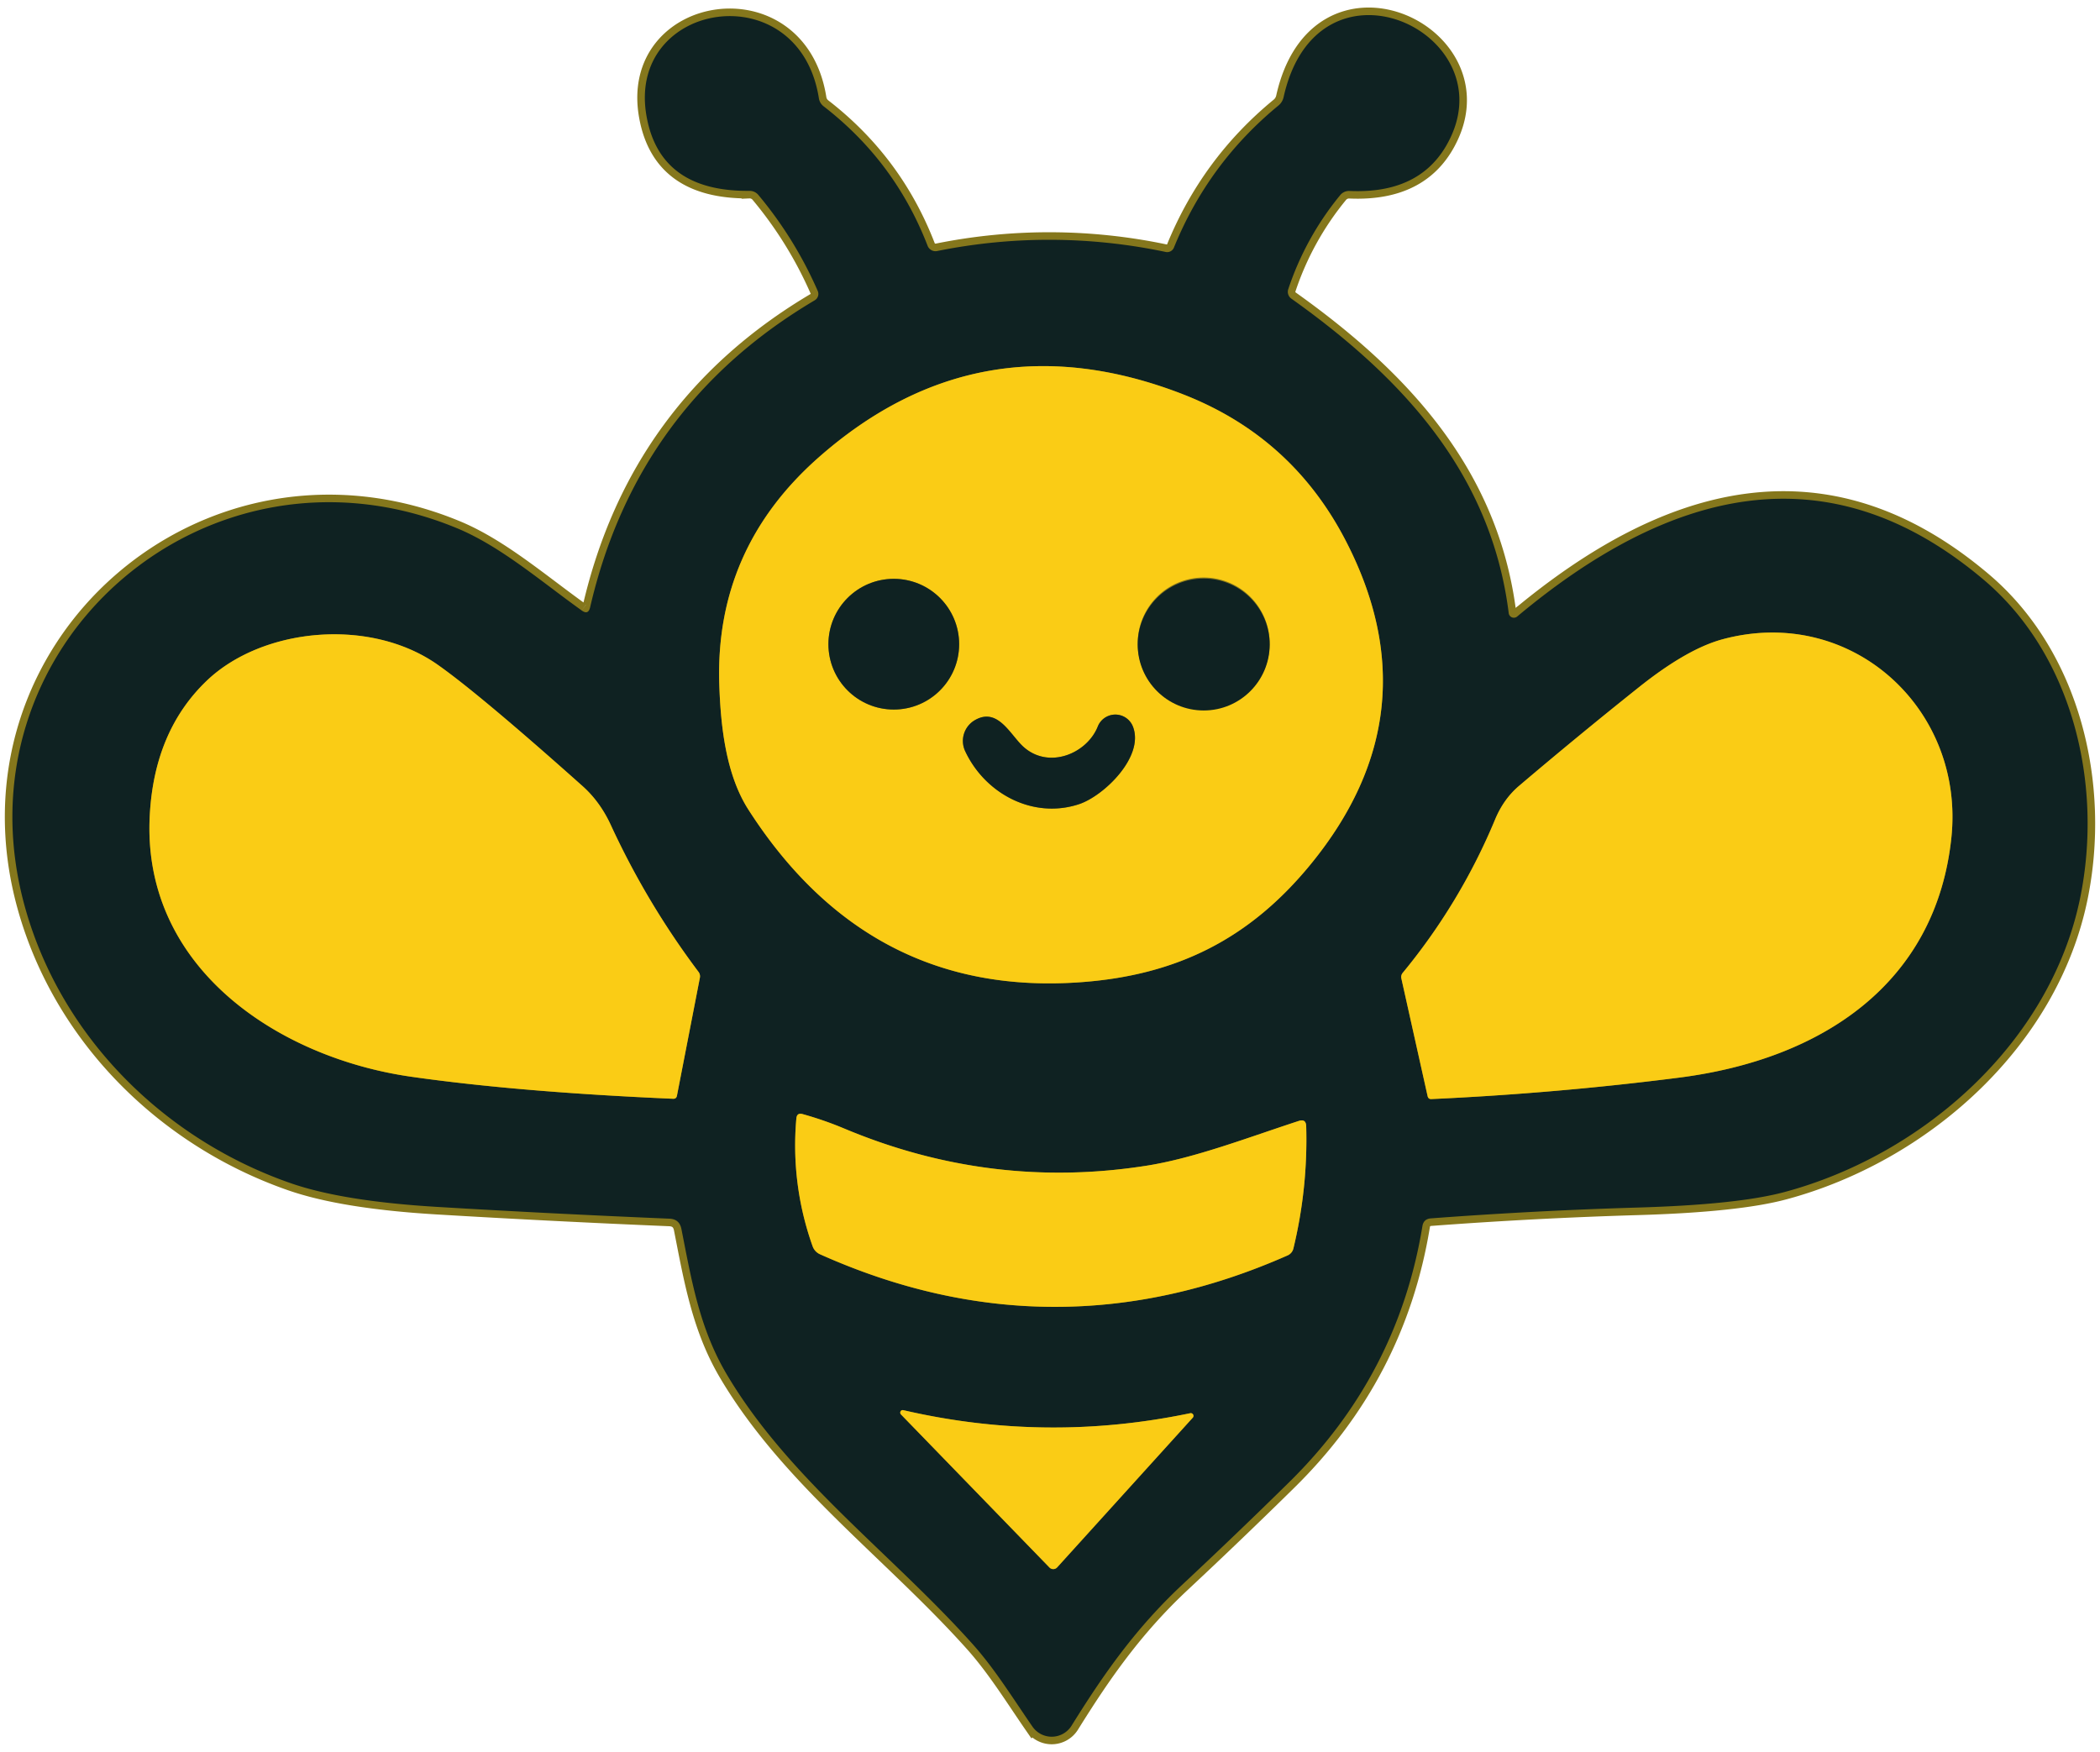 <svg width="139" height="116" viewBox="0 0 139 116" xmlns="http://www.w3.org/2000/svg"><g transform="translate(.82 1)" fill="none" fill-rule="evenodd"><g stroke="#85771C"><path d="M37.683 39.413c-2.726-1.95-5.384-4.265-8.289-5.46C12.824 27.127-4 41.837.847 59.102c2.39 8.522 9.14 15.272 17.519 18.205 2.293.805 5.525 1.334 9.696 1.586 5.032.302 10.175.563 15.43.783.44.018.704.245.79.68.667 3.385 1.202 6.586 2.995 9.614 4.1 6.93 10.933 11.887 16.282 17.869 1.47 1.641 2.699 3.64 3.963 5.466a1.547 1.547 0 0 0 2.582-.062c2.129-3.427 4.244-6.448 7.334-9.34 2.38-2.224 4.73-4.477 7.046-6.757 4.816-4.729 7.764-10.385 8.845-16.969.05-.325.24-.499.57-.522 4.583-.343 9.122-.581 13.618-.714 4.445-.128 7.707-.471 9.786-1.03 9.174-2.465 17.607-9.896 19.565-19.476 1.53-7.506-.488-16.048-6.353-21.027-10.48-8.887-21.014-5.872-30.91 2.403a.343.343 0 0 1-.563-.226c-1.153-9.203-6.997-15.562-14.387-20.815a.553.553 0 0 1-.206-.625 19.45 19.45 0 0 1 3.441-6.229.752.752 0 0 1 .625-.274c3.347.146 5.599-1.092 6.757-3.716C98.362.908 86.345-4.496 84.14 5.44a.985.985 0 0 1-.336.543c-3.1 2.545-5.407 5.682-6.922 9.408a.48.48 0 0 1-.543.289 37.337 37.337 0 0 0-15.128-.062.556.556 0 0 1-.632-.35c-1.438-3.718-3.731-6.794-6.881-9.23a.828.828 0 0 1-.316-.536c-1.319-8.31-12.808-6.448-11.4 1.23.6 3.3 2.862 4.935 6.785 4.903a.749.749 0 0 1 .618.281 26.346 26.346 0 0 1 3.921 6.346.491.491 0 0 1-.199.618C45.256 23.522 40.3 30.298 38.24 39.207c-.082.348-.267.417-.556.206"/><path d="M77.445 25.088c-8.96-3.466-16.992-2.063-24.097 4.21-4.556 4.024-6.742 9.012-6.559 14.963.09 2.891.46 6.057 1.937 8.35 5.315 8.274 12.629 12.078 21.94 11.414 6.435-.453 11.25-2.898 15.267-7.808 5.494-6.716 6.254-13.883 2.28-21.501-2.38-4.56-5.97-7.77-10.768-9.628m16.488 46.67c5.59-.261 11.059-.735 16.406-1.422 9.443-1.208 16.97-6.228 18-15.842.92-8.55-6.607-15.459-15.122-13.179-1.575.421-3.427 1.481-5.556 3.18a331.323 331.323 0 0 0-7.911 6.51c-.692.581-1.227 1.328-1.607 2.239a40.146 40.146 0 0 1-6.126 10.17.426.426 0 0 0-.082.35l1.737 7.795c.032.142.12.208.261.199M9.095 52.955c-.557 10.081 8.48 16.07 17.319 17.326 4.761.678 10.537 1.163 17.326 1.457.138.004.22-.062.247-.2l1.518-7.815a.484.484 0 0 0-.09-.384 53.247 53.247 0 0 1-5.809-9.731c-.476-1.03-1.103-1.891-1.882-2.582-4.541-4.052-7.732-6.726-9.573-8.021-4.484-3.16-11.619-2.452-15.293 1.064-2.307 2.211-3.562 5.173-3.763 8.886M55.01 73.688a23.062 23.062 0 0 0-2.7-.934c-.256-.074-.395.023-.418.288a19.859 19.859 0 0 0 1.07 8.447c.092.256.262.44.51.55 10.3 4.61 20.612 4.632 30.936.068a.673.673 0 0 0 .385-.467c.64-2.66.922-5.357.845-8.09-.01-.334-.174-.448-.495-.343-3.351 1.092-6.881 2.458-10.06 2.96-6.882 1.085-13.573.258-20.074-2.48m23.123 19.16a.179.179 0 0 0-.165-.295c-6.35 1.328-12.682 1.261-18.995-.2a.16.16 0 0 0-.182.078.177.177 0 0 0 .024.204l9.827 10.13a.35.35 0 0 0 .515-.007l8.976-9.91"/><path d="M62.666 41.645a4.326 4.326 0 1 0-8.652 0 4.326 4.326 0 0 0 8.652 0m20.554.02a4.368 4.368 0 1 0-8.735 0 4.368 4.368 0 0 0 8.735 0m-16.358 6.717c-.858-.824-1.675-2.582-3.172-1.697a1.59 1.59 0 0 0-.625 2.04c1.332 2.843 4.518 4.512 7.54 3.51 1.648-.55 4.32-3.14 3.571-5.117a1.25 1.25 0 0 0-2.335-.02c-.72 1.812-3.303 2.877-4.979 1.284"/></g><path d="M38.24 39.207c2.06-8.91 7.016-15.685 14.867-20.327a.491.491 0 0 0 .2-.618 26.346 26.346 0 0 0-3.922-6.346.749.749 0 0 0-.618-.281c-3.923.032-6.185-1.603-6.785-4.903-1.408-7.678 10.081-9.54 11.4-1.23.03.211.144.404.316.536 3.15 2.436 5.443 5.512 6.88 9.23.1.258.368.406.633.35a37.337 37.337 0 0 1 15.128.062.48.48 0 0 0 .543-.289c1.515-3.726 3.823-6.863 6.922-9.408a.985.985 0 0 0 .336-.543C86.345-4.496 98.363.908 95.272 7.926c-1.158 2.624-3.41 3.862-6.757 3.716a.752.752 0 0 0-.625.274 19.45 19.45 0 0 0-3.44 6.229.553.553 0 0 0 .205.625c7.39 5.253 13.234 11.612 14.387 20.815a.343.343 0 0 0 .564.226c9.895-8.275 20.43-11.29 30.91-2.403 5.864 4.979 7.883 13.521 6.352 21.027-1.958 9.58-10.39 17.01-19.565 19.476-2.079.559-5.34.902-9.786 1.03-4.496.133-9.035.371-13.618.714-.33.023-.52.197-.57.522-1.08 6.584-4.029 12.24-8.845 16.97a378.148 378.148 0 0 1-7.046 6.757c-3.09 2.89-5.205 5.912-7.334 9.34a1.547 1.547 0 0 1-2.582.061c-1.264-1.827-2.493-3.825-3.963-5.466-5.35-5.982-12.182-10.94-16.282-17.869-1.793-3.028-2.328-6.229-2.994-9.614-.087-.435-.35-.662-.79-.68-5.256-.22-10.4-.48-15.43-.783-4.172-.252-7.404-.78-9.697-1.586C9.987 74.374 3.236 67.624.847 59.102-4 41.837 12.824 27.127 29.394 33.953c2.905 1.195 5.563 3.51 8.29 5.46.288.21.473.142.555-.206Zm39.205-14.12c-8.96-3.465-16.992-2.062-24.097 4.21-4.556 4.025-6.742 9.013-6.559 14.964.09 2.891.46 6.057 1.937 8.35 5.315 8.274 12.629 12.078 21.94 11.414 6.435-.453 11.25-2.898 15.267-7.808 5.494-6.716 6.254-13.883 2.28-21.501-2.38-4.56-5.97-7.77-10.768-9.628Zm16.488 46.67c5.59-.26 11.059-.734 16.406-1.42 9.443-1.21 16.97-6.23 18-15.843.92-8.55-6.607-15.459-15.122-13.179-1.575.421-3.427 1.481-5.556 3.18a331.323 331.323 0 0 0-7.911 6.51c-.692.581-1.227 1.328-1.607 2.239a40.146 40.146 0 0 1-6.126 10.17.426.426 0 0 0-.082.35l1.737 7.795c.032.142.12.208.261.199ZM9.095 52.956c-.557 10.081 8.48 16.07 17.319 17.326 4.761.678 10.537 1.163 17.326 1.457.138.004.22-.062.247-.2l1.518-7.815a.484.484 0 0 0-.09-.384 53.247 53.247 0 0 1-5.809-9.731c-.476-1.03-1.103-1.891-1.882-2.582-4.541-4.052-7.732-6.726-9.573-8.021-4.484-3.16-11.619-2.452-15.293 1.064-2.307 2.211-3.562 5.173-3.763 8.886Zm45.914 20.733a23.062 23.062 0 0 0-2.698-.934c-.257-.074-.396.023-.42.288a19.859 19.859 0 0 0 1.072 8.447c.091.256.26.44.508.55 10.301 4.61 20.613 4.632 30.937.068a.673.673 0 0 0 .385-.467c.64-2.66.922-5.357.845-8.09-.01-.334-.174-.448-.495-.343-3.351 1.092-6.881 2.458-10.06 2.96-6.882 1.085-13.573.258-20.074-2.48Zm23.123 19.16a.179.179 0 0 0-.165-.296c-6.35 1.328-12.682 1.261-18.995-.2a.16.16 0 0 0-.182.078.177.177 0 0 0 .024.204l9.827 10.13a.35.35 0 0 0 .515-.007l8.976-9.91Z" fill="#0F2222" fill-rule="nonzero"/><path d="M77.445 25.088c4.798 1.859 8.387 5.068 10.768 9.628 3.974 7.618 3.214 14.785-2.28 21.501-4.018 4.91-8.832 7.355-15.266 7.808-9.312.664-16.626-3.14-21.941-11.413-1.477-2.294-1.847-5.46-1.937-8.35-.183-5.952 2.003-10.94 6.559-14.965 7.105-6.272 15.137-7.675 24.097-4.21ZM62.666 41.645a4.326 4.326 0 1 0-8.652 0 4.326 4.326 0 0 0 8.652 0Zm20.554.02a4.368 4.368 0 1 0-8.735 0 4.368 4.368 0 0 0 8.735 0Zm-16.358 6.717c-.858-.824-1.675-2.582-3.172-1.697a1.59 1.59 0 0 0-.625 2.04c1.332 2.843 4.518 4.512 7.54 3.51 1.648-.55 4.32-3.14 3.571-5.117a1.25 1.25 0 0 0-2.335-.02c-.72 1.812-3.303 2.877-4.979 1.284Z" fill="#FACC15" fill-rule="nonzero"/><circle fill="#0F2222" fill-rule="nonzero" cx="58.34" cy="41.645" r="4.326"/><circle fill="#0F2222" fill-rule="nonzero" cx="78.853" cy="41.665" r="4.368"/><path d="M93.933 71.758c-.142.01-.229-.057-.26-.2l-1.738-7.794a.426.426 0 0 1 .082-.35 40.146 40.146 0 0 0 6.126-10.17c.38-.911.915-1.658 1.607-2.239a331.323 331.323 0 0 1 7.91-6.51c2.13-1.699 3.982-2.759 5.557-3.18 8.515-2.28 16.042 4.629 15.121 13.179-1.03 9.614-8.556 14.634-17.999 15.842a203.135 203.135 0 0 1-16.406 1.422ZM12.858 44.069c3.674-3.516 10.81-4.223 15.293-1.064 1.84 1.295 5.032 3.969 9.573 8.02.779.692 1.406 1.553 1.882 2.583a53.247 53.247 0 0 0 5.81 9.73.484.484 0 0 1 .09.385l-1.519 7.815c-.027.138-.11.204-.247.2-6.79-.294-12.565-.779-17.326-1.457-8.838-1.256-17.876-7.245-17.32-17.326.202-3.713 1.457-6.675 3.764-8.886Z" fill="#FACC15" fill-rule="nonzero"/><path d="M66.862 48.382c1.676 1.593 4.258.528 4.98-1.285a1.25 1.25 0 0 1 2.334.021c.749 1.978-1.923 4.567-3.571 5.116-3.022 1.003-6.208-.666-7.54-3.509a1.59 1.59 0 0 1 .625-2.04c1.497-.885 2.314.873 3.172 1.697Z" fill="#0F2222" fill-rule="nonzero"/><path d="M55.01 73.688c6.5 2.737 13.191 3.564 20.072 2.479 3.18-.502 6.71-1.868 10.061-2.96.32-.105.485.01.495.343a30.657 30.657 0 0 1-.845 8.09.673.673 0 0 1-.385.467c-10.324 4.564-20.636 4.542-30.937-.069a.913.913 0 0 1-.508-.55 19.859 19.859 0 0 1-1.071-8.446c.023-.265.162-.362.419-.288.947.265 1.847.577 2.698.934Zm23.122 19.159-8.976 9.91a.35.35 0 0 1-.515.007l-9.827-10.13a.177.177 0 0 1-.024-.204.16.16 0 0 1 .182-.077c6.313 1.46 12.645 1.527 18.995.2a.179.179 0 0 1 .165.294Z" fill="#FACC15" fill-rule="nonzero"/></g></svg>